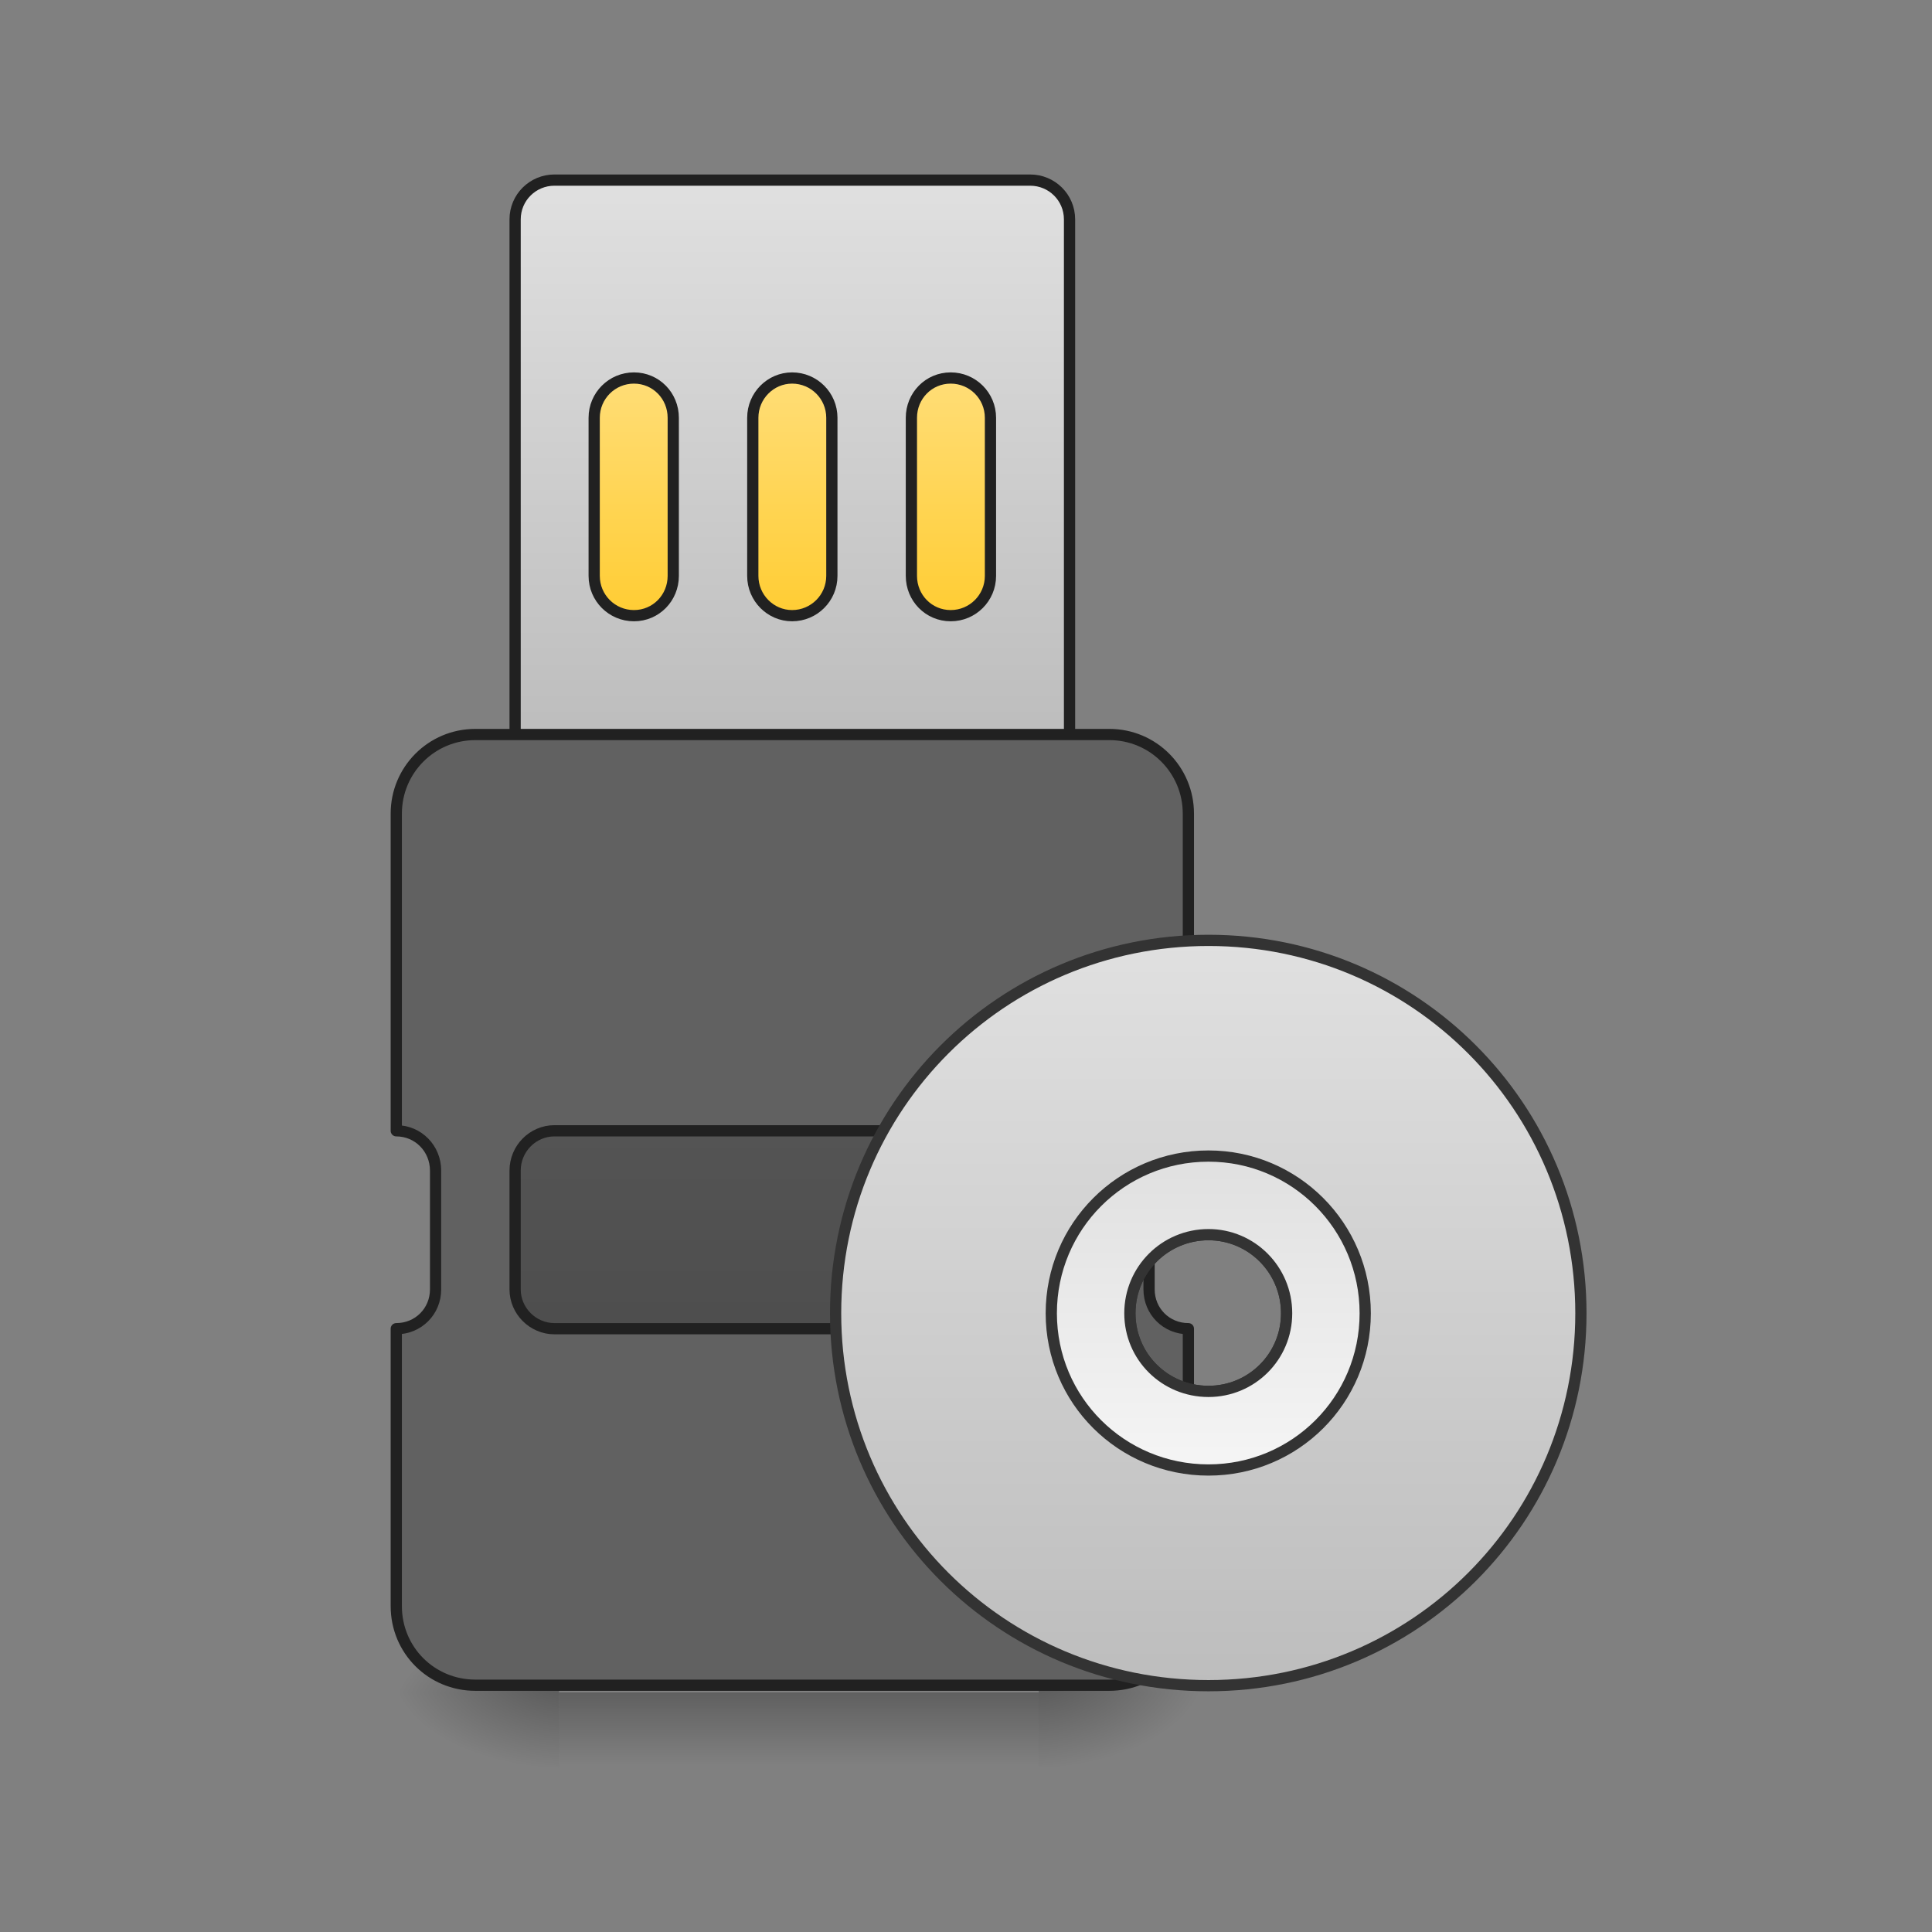 <?xml version="1.0" encoding="UTF-8"?>
<svg xmlns="http://www.w3.org/2000/svg" xmlns:xlink="http://www.w3.org/1999/xlink" width="16pt" height="16pt" viewBox="0 0 16 16" version="1.1">
<rect x="0" y="0" width="16" height="16" fill="#808080" stroke="none"/>
<defs>
<linearGradient id="linear0" gradientUnits="userSpaceOnUse" x1="508" y1="233.5" x2="508" y2="254.667" gradientTransform="matrix(0.031,0,0,0.031,-9.261,6.719)">
<stop offset="0" style="stop-color:rgb(0%,0%,0%);stop-opacity:0.275;"/>
<stop offset="1" style="stop-color:rgb(0%,0%,0%);stop-opacity:0;"/>
</linearGradient>
<radialGradient id="radial0" gradientUnits="userSpaceOnUse" cx="450.909" cy="189.579" fx="450.909" fy="189.579" r="21.167" gradientTransform="matrix(0,-0.039,-0.07,-0,21.765,31.798)">
<stop offset="0" style="stop-color:rgb(0%,0%,0%);stop-opacity:0.314;"/>
<stop offset="0.222" style="stop-color:rgb(0%,0%,0%);stop-opacity:0.275;"/>
<stop offset="1" style="stop-color:rgb(0%,0%,0%);stop-opacity:0;"/>
</radialGradient>
<radialGradient id="radial1" gradientUnits="userSpaceOnUse" cx="450.909" cy="189.579" fx="450.909" fy="189.579" r="21.167" gradientTransform="matrix(-0,0.039,0.07,0,-8.535,-3.764)">
<stop offset="0" style="stop-color:rgb(0%,0%,0%);stop-opacity:0.314;"/>
<stop offset="0.222" style="stop-color:rgb(0%,0%,0%);stop-opacity:0.275;"/>
<stop offset="1" style="stop-color:rgb(0%,0%,0%);stop-opacity:0;"/>
</radialGradient>
<radialGradient id="radial2" gradientUnits="userSpaceOnUse" cx="450.909" cy="189.579" fx="450.909" fy="189.579" r="21.167" gradientTransform="matrix(-0,-0.039,0.07,-0,-8.535,31.798)">
<stop offset="0" style="stop-color:rgb(0%,0%,0%);stop-opacity:0.314;"/>
<stop offset="0.222" style="stop-color:rgb(0%,0%,0%);stop-opacity:0.275;"/>
<stop offset="1" style="stop-color:rgb(0%,0%,0%);stop-opacity:0;"/>
</radialGradient>
<radialGradient id="radial3" gradientUnits="userSpaceOnUse" cx="450.909" cy="189.579" fx="450.909" fy="189.579" r="21.167" gradientTransform="matrix(0,0.039,-0.07,0,21.765,-3.764)">
<stop offset="0" style="stop-color:rgb(0%,0%,0%);stop-opacity:0.314;"/>
<stop offset="0.222" style="stop-color:rgb(0%,0%,0%);stop-opacity:0.275;"/>
<stop offset="1" style="stop-color:rgb(0%,0%,0%);stop-opacity:0;"/>
</radialGradient>
<linearGradient id="linear1" gradientUnits="userSpaceOnUse" x1="254" y1="-41.667" x2="254" y2="-126.333" gradientTransform="matrix(1,0,0,1,-42.333,0)">
<stop offset="0" style="stop-color:rgb(100%,79.216%,15.686%);stop-opacity:1;"/>
<stop offset="1" style="stop-color:rgb(100%,87.843%,50.98%);stop-opacity:1;"/>
</linearGradient>
<linearGradient id="linear2" gradientUnits="userSpaceOnUse" x1="960" y1="735.118" x2="960" y2="175.118" gradientTransform="matrix(0.265,0,0,0.265,-42.333,-215)">
<stop offset="0" style="stop-color:rgb(74.118%,74.118%,74.118%);stop-opacity:1;"/>
<stop offset="1" style="stop-color:rgb(87.843%,87.843%,87.843%);stop-opacity:1;"/>
</linearGradient>
<linearGradient id="linear3" gradientUnits="userSpaceOnUse" x1="254" y1="-20.5" x2="254" y2="233.5" gradientTransform="matrix(1,0,0,1,-42.333,0)">
<stop offset="0" style="stop-color:rgb(38.039%,38.039%,38.039%);stop-opacity:1;"/>
<stop offset="1" style="stop-color:rgb(25.882%,25.882%,25.882%);stop-opacity:1;"/>
</linearGradient>
<linearGradient id="linear4" gradientUnits="userSpaceOnUse" x1="254" y1="-168.667" x2="254" y2="233.5" gradientTransform="matrix(0.495,0,0,0.495,197.035,118.017)">
<stop offset="0" style="stop-color:rgb(87.843%,87.843%,87.843%);stop-opacity:1;"/>
<stop offset="1" style="stop-color:rgb(74.118%,74.118%,74.118%);stop-opacity:1;"/>
</linearGradient>
<linearGradient id="linear5" gradientUnits="userSpaceOnUse" x1="254" y1="117.083" x2="254" y2="-52.25" gradientTransform="matrix(0.495,0,0,0.495,197.035,118.017)">
<stop offset="0" style="stop-color:rgb(96.078%,96.078%,96.078%);stop-opacity:1;"/>
<stop offset="1" style="stop-color:rgb(87.843%,87.843%,87.843%);stop-opacity:1;"/>
</linearGradient>
</defs>
<g id="surface1">
<path style=" stroke:none;fill-rule:nonzero;fill:url(#linear0);" d="M 4.629 14.016 L 8.602 14.016 L 8.602 14.68 L 4.629 14.68 Z M 4.629 14.016 "/>
<path style=" stroke:none;fill-rule:nonzero;fill:url(#radial0);" d="M 8.602 14.016 L 9.922 14.016 L 9.922 13.355 L 8.602 13.355 Z M 8.602 14.016 "/>
<path style=" stroke:none;fill-rule:nonzero;fill:url(#radial1);" d="M 4.629 14.016 L 3.309 14.016 L 3.309 14.68 L 4.629 14.68 Z M 4.629 14.016 "/>
<path style=" stroke:none;fill-rule:nonzero;fill:url(#radial2);" d="M 4.629 14.016 L 3.309 14.016 L 3.309 13.355 L 4.629 13.355 Z M 4.629 14.016 "/>
<path style=" stroke:none;fill-rule:nonzero;fill:url(#radial3);" d="M 8.602 14.016 L 9.922 14.016 L 9.922 14.68 L 8.602 14.68 Z M 8.602 14.016 "/>
<path style="fill-rule:nonzero;fill:url(#linear1);stroke-width:3;stroke-linecap:square;stroke-linejoin:round;stroke:rgb(12.941%,12.941%,12.941%);stroke-opacity:1;stroke-miterlimit:4;" d="M 158.735 -126.383 L 264.6 -126.383 C 270.474 -126.383 275.224 -121.634 275.224 -115.759 L 275.224 -52.266 C 275.224 -46.391 270.474 -41.642 264.6 -41.642 L 158.735 -41.642 C 152.86 -41.642 148.111 -46.391 148.111 -52.266 L 148.111 -115.759 C 148.111 -121.634 152.86 -126.383 158.735 -126.383 Z M 158.735 -126.383 " transform="matrix(0.031,0,0,0.031,0,6.719)"/>
<path style="fill-rule:nonzero;fill:url(#linear2);stroke-width:3;stroke-linecap:square;stroke-linejoin:round;stroke:rgb(12.941%,12.941%,12.941%);stroke-opacity:1;stroke-miterlimit:4;" d="M 148.111 -168.629 C 142.361 -168.629 137.612 -164.005 137.612 -158.13 L 137.612 -20.519 C 137.612 -14.644 142.361 -9.895 148.111 -9.895 L 275.224 -9.895 C 280.973 -9.895 285.723 -14.644 285.723 -20.519 L 285.723 -158.13 C 285.723 -164.005 280.973 -168.629 275.224 -168.629 Z M 169.359 -115.759 C 175.233 -115.759 179.858 -111.01 179.858 -105.135 L 179.858 -62.89 C 179.858 -57.015 175.233 -52.266 169.359 -52.266 C 163.484 -52.266 158.735 -57.015 158.735 -62.89 L 158.735 -105.135 C 158.735 -111.01 163.484 -115.759 169.359 -115.759 Z M 211.605 -115.759 C 217.479 -115.759 222.229 -111.01 222.229 -105.135 L 222.229 -62.89 C 222.229 -57.015 217.479 -52.266 211.605 -52.266 C 205.855 -52.266 201.106 -57.015 201.106 -62.89 L 201.106 -105.135 C 201.106 -111.01 205.855 -115.759 211.605 -115.759 Z M 253.976 -115.759 C 259.85 -115.759 264.6 -111.01 264.6 -105.135 L 264.6 -62.89 C 264.6 -57.015 259.85 -52.266 253.976 -52.266 C 248.101 -52.266 243.477 -57.015 243.477 -62.89 L 243.477 -105.135 C 243.477 -111.01 248.101 -115.759 253.976 -115.759 Z M 253.976 -115.759 " transform="matrix(0.031,0,0,0.031,0,6.719)"/>
<path style="fill-rule:nonzero;fill:rgb(38.039%,38.039%,38.039%);fill-opacity:1;stroke-width:3;stroke-linecap:square;stroke-linejoin:round;stroke:rgb(12.941%,12.941%,12.941%);stroke-opacity:1;stroke-miterlimit:4;" d="M 126.988 -20.519 C 115.239 -20.519 105.865 -11.019 105.865 0.604 L 105.865 85.346 C 111.739 85.346 116.364 90.096 116.364 95.97 L 116.364 127.717 C 116.364 133.592 111.739 138.216 105.865 138.216 L 105.865 212.334 C 105.865 224.083 115.239 233.457 126.988 233.457 L 296.347 233.457 C 308.096 233.457 317.47 224.083 317.47 212.334 L 317.47 138.216 C 311.595 138.216 306.971 133.592 306.971 127.717 L 306.971 95.97 C 306.971 90.096 311.595 85.346 317.47 85.346 L 317.47 0.604 C 317.47 -11.019 308.096 -20.519 296.347 -20.519 Z M 126.988 -20.519 " transform="matrix(0.031,0,0,0.031,0,6.719)"/>
<path style="fill-rule:nonzero;fill:url(#linear3);stroke-width:3;stroke-linecap:square;stroke-linejoin:round;stroke:rgb(12.941%,12.941%,12.941%);stroke-opacity:1;stroke-miterlimit:4;" d="M 148.111 85.346 L 275.224 85.346 C 280.973 85.346 285.723 90.096 285.723 95.97 L 285.723 127.717 C 285.723 133.467 280.973 138.216 275.224 138.216 L 148.111 138.216 C 142.361 138.216 137.612 133.467 137.612 127.717 L 137.612 95.97 C 137.612 90.096 142.361 85.346 148.111 85.346 Z M 148.111 85.346 " transform="matrix(0.031,0,0,0.031,0,6.719)"/>
<path style="fill-rule:nonzero;fill:url(#linear4);stroke-width:3;stroke-linecap:round;stroke-linejoin:miter;stroke:rgb(20%,20%,20%);stroke-opacity:1;stroke-miterlimit:4;" d="M 322.844 34.476 C 267.599 34.476 223.229 78.972 223.229 134.092 C 223.229 189.211 267.599 233.582 322.844 233.582 C 377.964 233.582 422.335 189.211 422.335 134.092 C 422.335 78.972 377.964 34.476 322.844 34.476 Z M 322.844 113.094 C 334.343 113.094 343.717 122.468 343.717 134.092 C 343.717 145.716 334.343 154.965 322.844 154.965 C 311.22 154.965 301.846 145.716 301.846 134.092 C 301.846 122.468 311.22 113.094 322.844 113.094 Z M 322.844 113.094 " transform="matrix(0.031,0,0,0.031,0,6.719)"/>
<path style="fill-rule:nonzero;fill:url(#linear5);stroke-width:3;stroke-linecap:round;stroke-linejoin:miter;stroke:rgb(20%,20%,20%);stroke-opacity:1;stroke-miterlimit:4;" d="M 322.844 92.096 C 299.596 92.096 280.848 110.844 280.848 134.092 C 280.848 157.339 299.596 175.963 322.844 175.963 C 345.967 175.963 364.715 157.339 364.715 134.092 C 364.715 110.844 345.967 92.096 322.844 92.096 Z M 322.844 113.094 C 334.343 113.094 343.717 122.468 343.717 134.092 C 343.717 145.716 334.343 154.965 322.844 154.965 C 311.22 154.965 301.846 145.716 301.846 134.092 C 301.846 122.468 311.22 113.094 322.844 113.094 Z M 322.844 113.094 " transform="matrix(0.031,0,0,0.031,0,6.719)"/>
</g>
</svg>
